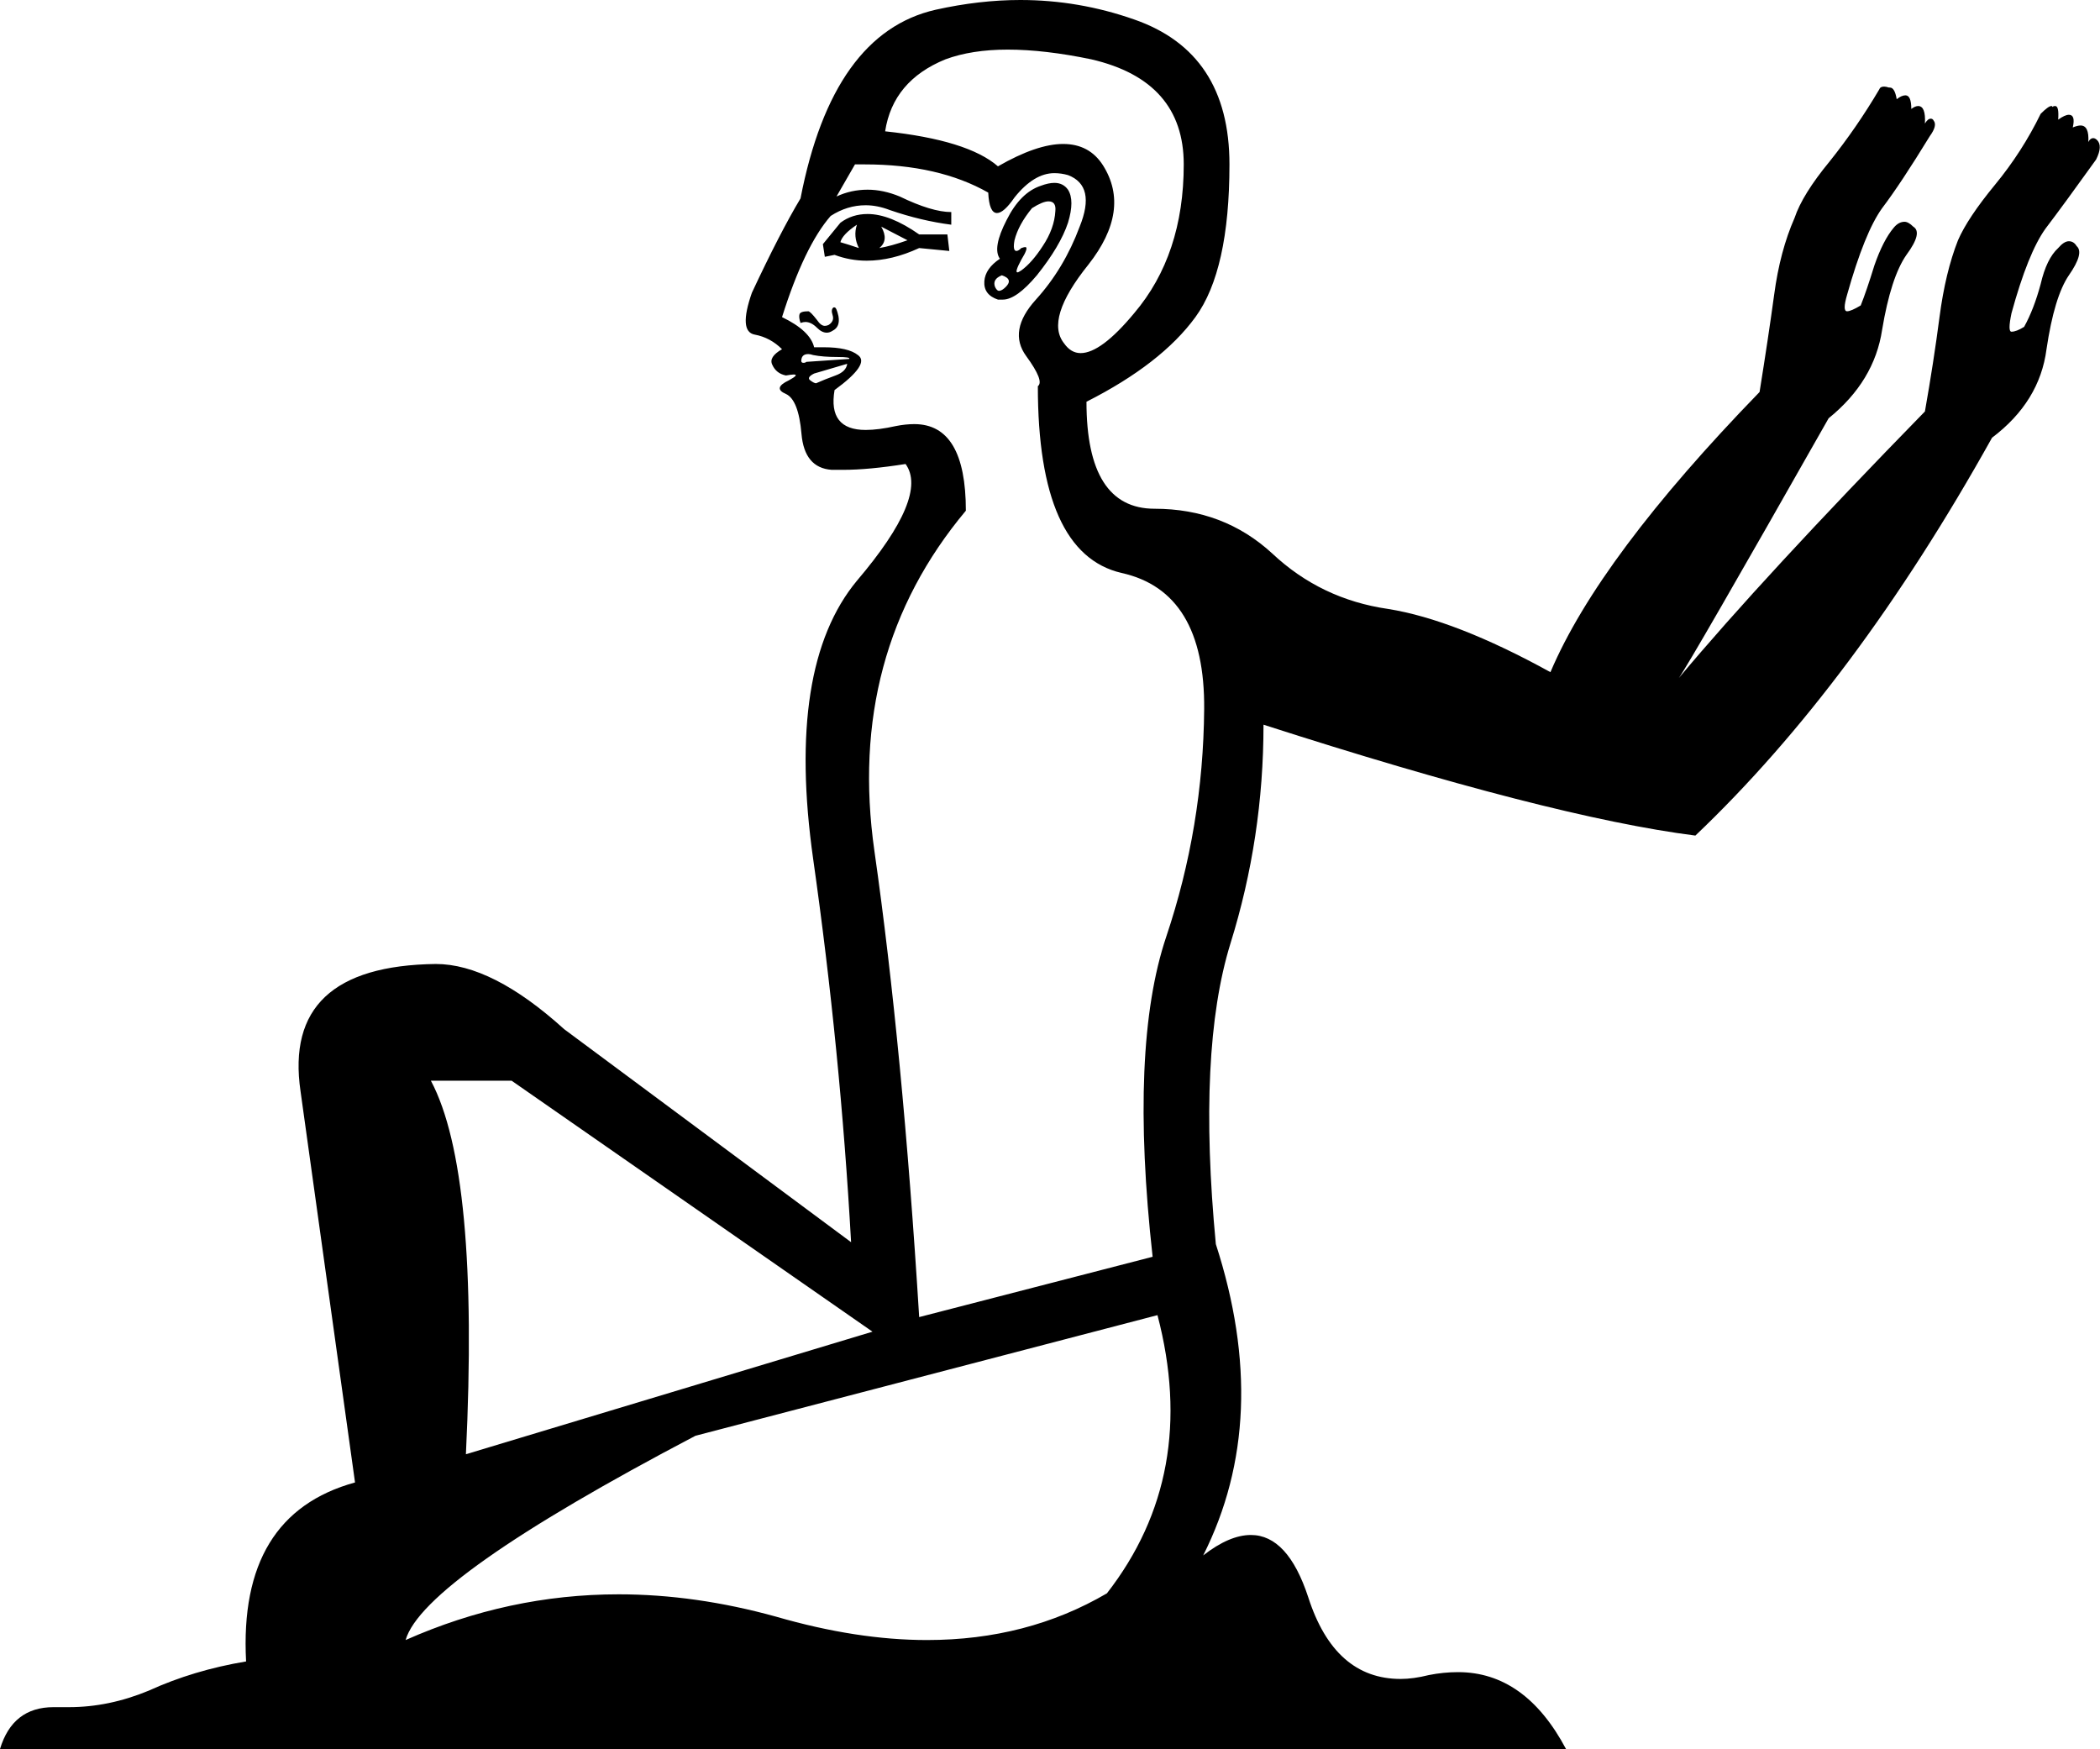 <?xml version='1.0' encoding ='UTF-8' standalone='no'?>
<svg width='21.59' height='17.98' xmlns='http://www.w3.org/2000/svg' xmlns:xlink='http://www.w3.org/1999/xlink'  version='1.1' >
<path style='fill:black; stroke:none' d=' M 8.81 2.31  Q 8.77 2.43 8.83 2.55  Q 8.71 2.51 8.64 2.49  Q 8.66 2.41 8.81 2.31  Z  M 9.06 2.33  L 9.33 2.47  Q 9.16 2.53 9.04 2.55  Q 9.14 2.47 9.06 2.33  Z  M 8.92 2.2  Q 8.76 2.2 8.64 2.29  L 8.46 2.51  L 8.48 2.64  L 8.58 2.62  Q 8.74 2.68 8.91 2.68  Q 9.17 2.68 9.45 2.55  L 9.76 2.58  L 9.74 2.41  L 9.45 2.41  Q 9.15 2.2 8.92 2.2  Z  M 10.78 2.07  Q 10.86 2.07 10.85 2.17  Q 10.84 2.35 10.72 2.53  Q 10.61 2.7 10.5 2.78  Q 10.47 2.8 10.46 2.8  Q 10.43 2.8 10.5 2.67  Q 10.58 2.54 10.54 2.54  Q 10.53 2.54 10.5 2.55  Q 10.47 2.58 10.45 2.58  Q 10.41 2.58 10.43 2.47  Q 10.47 2.31 10.61 2.14  Q 10.72 2.07 10.78 2.07  Z  M 10.3 2.83  Q 10.42 2.87 10.34 2.95  Q 10.3 2.99 10.27 2.99  Q 10.25 2.99 10.23 2.95  Q 10.2 2.87 10.3 2.83  Z  M 10.84 1.88  Q 10.78 1.88 10.7 1.91  Q 10.49 1.98 10.35 2.26  Q 10.2 2.55 10.28 2.66  Q 10.13 2.76 10.12 2.89  Q 10.11 3.03 10.26 3.08  Q 10.28 3.08 10.31 3.08  Q 10.45 3.08 10.66 2.83  Q 10.9 2.53 10.98 2.29  Q 11.05 2.06 10.98 1.95  Q 10.93 1.88 10.84 1.88  Z  M 8.58 3.16  Q 8.57 3.16 8.57 3.16  Q 8.54 3.18 8.56 3.24  Q 8.58 3.3 8.52 3.34  Q 8.5 3.35 8.48 3.35  Q 8.44 3.35 8.4 3.29  Q 8.33 3.2 8.31 3.2  Q 8.23 3.2 8.22 3.23  Q 8.21 3.26 8.23 3.32  Q 8.26 3.31 8.28 3.31  Q 8.34 3.31 8.4 3.37  Q 8.45 3.42 8.5 3.42  Q 8.53 3.42 8.56 3.4  Q 8.64 3.36 8.62 3.25  Q 8.6 3.16 8.58 3.16  Z  M 10.36 0.51  Q 10.74 0.51 11.22 0.61  Q 12.17 0.83 12.17 1.69  Q 12.17 2.62 11.66 3.22  Q 11.32 3.63 11.11 3.63  Q 11.01 3.63 10.94 3.53  Q 10.74 3.28 11.19 2.72  Q 11.63 2.16 11.34 1.7  Q 11.2 1.48 10.93 1.48  Q 10.66 1.48 10.26 1.71  Q 9.95 1.44 9.1 1.35  Q 9.18 0.83 9.72 0.61  Q 9.99 0.51 10.36 0.51  Z  M 8.31 3.64  Q 8.33 3.64 8.36 3.65  Q 8.46 3.67 8.61 3.67  Q 8.75 3.67 8.73 3.69  L 8.29 3.72  Q 8.28 3.73 8.26 3.73  Q 8.23 3.73 8.24 3.69  Q 8.25 3.64 8.31 3.64  Z  M 8.71 3.74  Q 8.7 3.82 8.59 3.86  Q 8.48 3.9 8.39 3.94  Q 8.37 3.94 8.33 3.91  Q 8.29 3.88 8.37 3.84  L 8.71 3.74  Z  M 8.89 1.69  Q 9.65 1.69 10.16 1.98  Q 10.17 2.19 10.25 2.19  Q 10.32 2.19 10.43 2.03  Q 10.63 1.78 10.84 1.78  Q 10.91 1.78 10.98 1.8  Q 11.27 1.91 11.1 2.33  Q 10.94 2.76 10.65 3.08  Q 10.36 3.4 10.55 3.66  Q 10.74 3.92 10.67 3.97  Q 10.67 5.69 11.53 5.89  Q 12.39 6.08 12.38 7.29  Q 12.37 8.5 11.99 9.63  Q 11.61 10.76 11.85 12.92  L 9.45 13.54  Q 9.28 10.78 8.99 8.75  Q 8.7 6.72 9.93 5.25  Q 9.93 4.36 9.4 4.36  Q 9.31 4.36 9.21 4.38  Q 9.03 4.42 8.9 4.42  Q 8.51 4.42 8.58 4.01  Q 8.95 3.74 8.82 3.65  Q 8.72 3.57 8.47 3.57  Q 8.42 3.57 8.37 3.57  Q 8.33 3.4 8.04 3.26  Q 8.27 2.53 8.54 2.22  Q 8.71 2.11 8.9 2.11  Q 9.02 2.11 9.15 2.16  Q 9.47 2.27 9.78 2.31  L 9.78 2.18  Q 9.58 2.18 9.25 2.02  Q 9.08 1.95 8.92 1.95  Q 8.75 1.95 8.6 2.02  Q 8.71 1.83 8.79 1.69  Q 8.84 1.69 8.89 1.69  Z  M 5.26 11.11  L 8.97 13.69  L 4.79 14.95  Q 4.93 12.05 4.43 11.11  Z  M 11.9 13.52  Q 12.33 15.16 11.38 16.38  Q 10.56 16.86 9.53 16.86  Q 8.81 16.86 7.98 16.62  Q 7.15 16.39 6.36 16.39  Q 5.23 16.39 4.17 16.86  Q 4.35 16.23 7.15 14.76  L 11.9 13.52  Z  M 10.49 0  Q 10.07 0 9.62 0.1  Q 8.56 0.34 8.23 2.04  Q 8.02 2.39 7.73 3.01  Q 7.59 3.41 7.76 3.44  Q 7.92 3.47 8.04 3.59  Q 7.9 3.67 7.94 3.75  Q 7.98 3.84 8.08 3.86  Q 8.14 3.85 8.16 3.85  Q 8.22 3.85 8.11 3.91  Q 7.94 3.99 8.08 4.05  Q 8.21 4.11 8.24 4.46  Q 8.27 4.81 8.55 4.83  Q 8.61 4.83 8.67 4.83  Q 8.93 4.83 9.31 4.77  L 9.31 4.77  Q 9.55 5.1 8.81 5.97  Q 8.08 6.85 8.36 8.83  Q 8.64 10.8 8.75 12.77  L 5.8 10.58  Q 5.06 9.91 4.48 9.91  Q 2.9 9.93 3.09 11.22  L 3.65 15.24  Q 2.45 15.57 2.53 17.08  Q 1.99 17.17 1.53 17.38  Q 1.12 17.55 0.71 17.55  Q 0.66 17.55 0.6 17.55  Q 0.57 17.55 0.55 17.55  Q 0.13 17.55 0 17.98  L 16.1 17.98  Q 15.68 17.19 14.99 17.19  Q 14.84 17.19 14.69 17.22  Q 14.53 17.26 14.4 17.26  Q 13.72 17.26 13.45 16.42  Q 13.24 15.78 12.86 15.78  Q 12.64 15.78 12.37 15.99  Q 13.08 14.58 12.5 12.79  Q 12.31 10.8 12.65 9.7  Q 12.99 8.61 12.99 7.45  Q 15.94 8.4 17.43 8.59  Q 19.07 7.03 20.48 4.5  Q 20.97 4.13 21.04 3.59  Q 21.12 3.05 21.27 2.83  Q 21.43 2.6 21.35 2.53  Q 21.32 2.48 21.27 2.48  Q 21.22 2.48 21.16 2.55  Q 21.04 2.66 20.98 2.92  Q 20.91 3.18 20.81 3.36  Q 20.73 3.41 20.68 3.41  Q 20.64 3.41 20.68 3.22  Q 20.85 2.6 21.03 2.35  Q 21.22 2.1 21.55 1.64  Q 21.62 1.5 21.56 1.44  Q 21.54 1.42 21.52 1.42  Q 21.49 1.42 21.47 1.46  Q 21.48 1.29 21.39 1.29  Q 21.36 1.29 21.31 1.31  Q 21.34 1.18 21.27 1.18  Q 21.23 1.18 21.16 1.23  Q 21.17 1.09 21.13 1.09  Q 21.11 1.09 21.1 1.1  Q 21.1 1.09 21.09 1.09  Q 21.06 1.09 20.98 1.17  Q 20.79 1.56 20.51 1.9  Q 20.23 2.24 20.13 2.47  Q 20 2.8 19.94 3.26  Q 19.88 3.72 19.79 4.23  Q 18.13 5.93 17.26 6.97  Q 17.37 6.82 18.8 4.3  Q 19.27 3.92 19.35 3.39  Q 19.44 2.85 19.6 2.62  Q 19.77 2.39 19.67 2.33  Q 19.62 2.28 19.58 2.28  Q 19.52 2.28 19.47 2.34  Q 19.36 2.47 19.27 2.73  Q 19.19 2.99 19.13 3.14  Q 19.03 3.2 18.99 3.2  Q 18.94 3.2 18.99 3.03  Q 19.17 2.39 19.35 2.14  Q 19.54 1.89 19.84 1.4  Q 19.92 1.29 19.88 1.24  Q 19.87 1.22 19.85 1.22  Q 19.82 1.22 19.79 1.27  Q 19.8 1.09 19.72 1.09  Q 19.69 1.09 19.65 1.12  Q 19.65 0.98 19.59 0.98  Q 19.55 0.98 19.5 1.02  Q 19.48 0.9 19.43 0.9  Q 19.43 0.9 19.42 0.9  Q 19.39 0.89 19.37 0.89  Q 19.33 0.89 19.32 0.92  Q 19.09 1.31 18.81 1.66  Q 18.53 2 18.45 2.24  Q 18.3 2.58 18.24 3.03  Q 18.18 3.47 18.09 4.03  Q 16.44 5.73 15.94 6.91  Q 14.96 6.37 14.27 6.26  Q 13.58 6.16 13.08 5.69  Q 12.58 5.23 11.87 5.23  Q 11.17 5.23 11.17 4.13  Q 11.94 3.74 12.29 3.26  Q 12.64 2.78 12.64 1.69  Q 12.64 0.54 11.66 0.2  Q 11.09 0 10.49 0  Z '/></svg>
